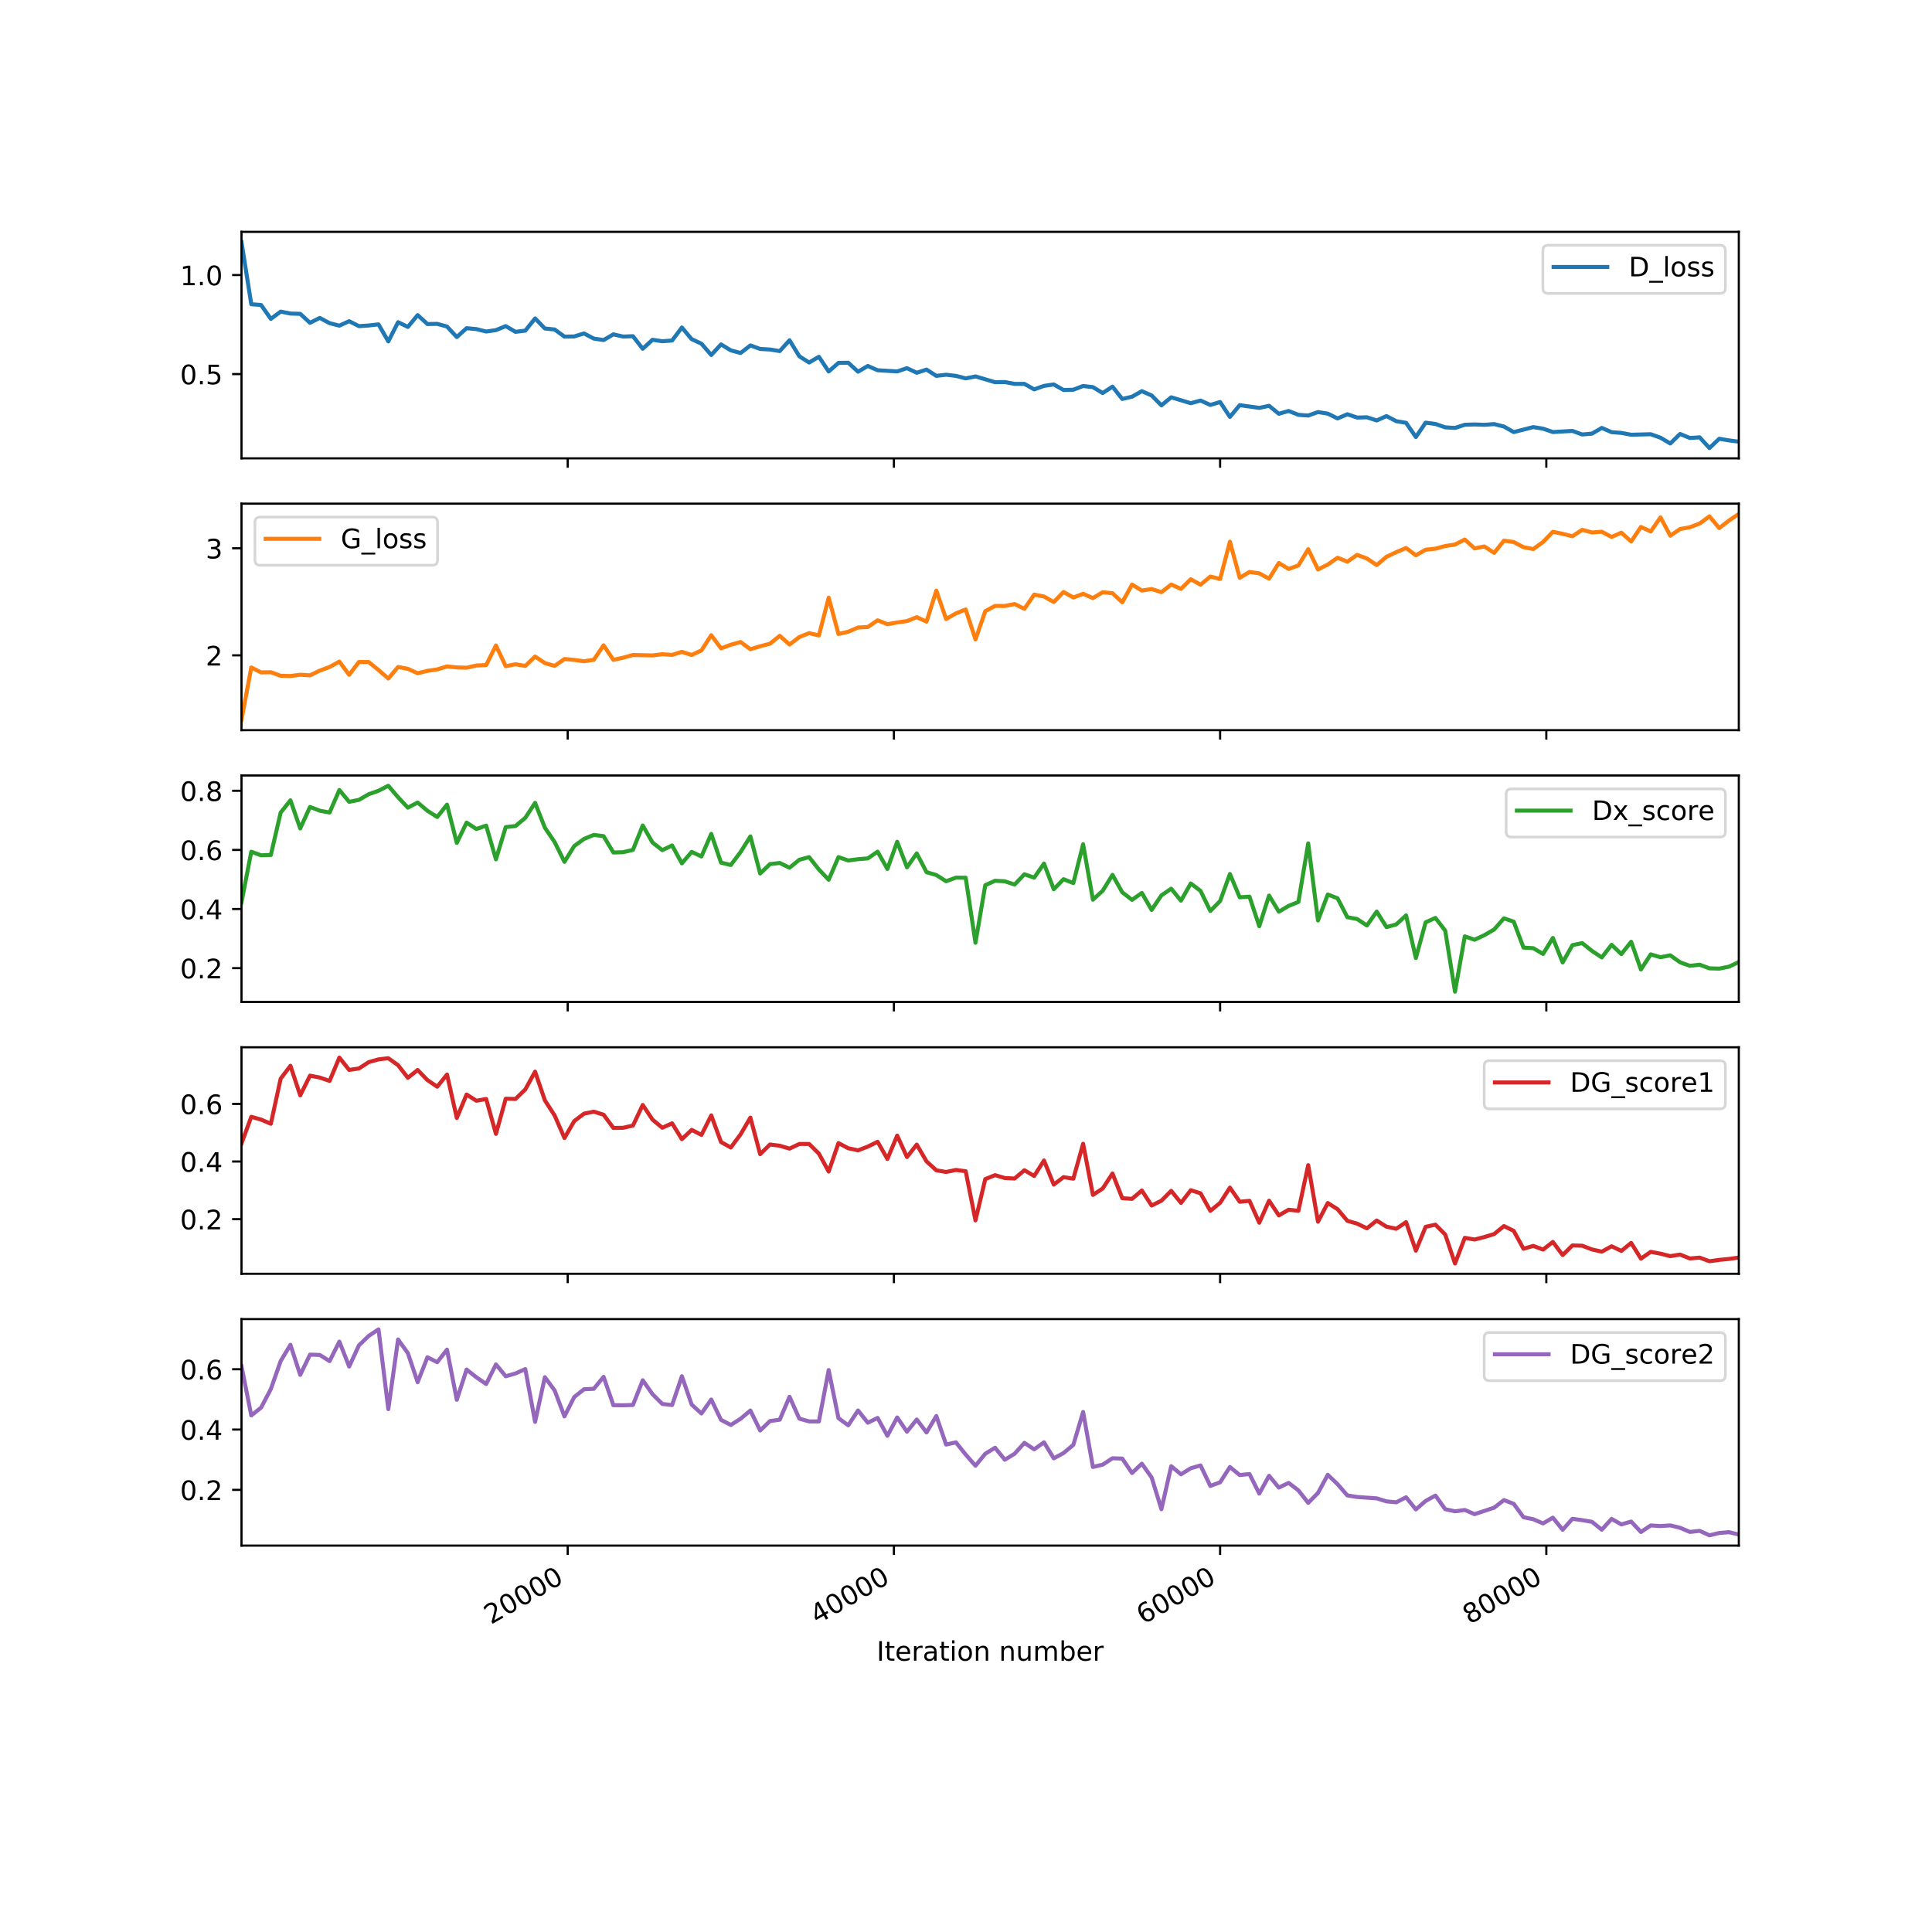 <?xml version="1.0" encoding="utf-8" standalone="no"?>
<!DOCTYPE svg PUBLIC "-//W3C//DTD SVG 1.1//EN"
  "http://www.w3.org/Graphics/SVG/1.1/DTD/svg11.dtd">
<!-- Created with matplotlib (https://matplotlib.org/) -->
<svg height="720pt" version="1.1" viewBox="0 0 720 720" width="720pt" xmlns="http://www.w3.org/2000/svg" xmlns:xlink="http://www.w3.org/1999/xlink">
 <defs>
  <style type="text/css">
*{stroke-linecap:butt;stroke-linejoin:round;white-space:pre;}
  </style>
 </defs>
 <g id="figure_1">
  <g id="patch_1">
   <path d="M 0 720 
L 720 720 
L 720 0 
L 0 0 
z
" style="fill:#ffffff;"/>
  </g>
  <g id="axes_1">
   <g id="patch_2">
    <path d="M 90 170.814 
L 648 170.814 
L 648 86.4 
L 90 86.4 
z
" style="fill:#ffffff;"/>
   </g>
   <g id="matplotlib.axis_1">
    <g id="xtick_1">
     <g id="line2d_1">
      <defs>
       <path d="M 0 0 
L 0 3.5 
" id="m78c961748d" style="stroke:#000000;stroke-width:0.8;"/>
      </defs>
      <g>
       <use style="stroke:#000000;stroke-width:0.8;" x="211.563" xlink:href="#m78c961748d" y="170.814"/>
      </g>
     </g>
    </g>
    <g id="xtick_2">
     <g id="line2d_2">
      <g>
       <use style="stroke:#000000;stroke-width:0.8;" x="333.131" xlink:href="#m78c961748d" y="170.814"/>
      </g>
     </g>
    </g>
    <g id="xtick_3">
     <g id="line2d_3">
      <g>
       <use style="stroke:#000000;stroke-width:0.8;" x="454.7" xlink:href="#m78c961748d" y="170.814"/>
      </g>
     </g>
    </g>
    <g id="xtick_4">
     <g id="line2d_4">
      <g>
       <use style="stroke:#000000;stroke-width:0.8;" x="576.268" xlink:href="#m78c961748d" y="170.814"/>
      </g>
     </g>
    </g>
   </g>
   <g id="matplotlib.axis_2">
    <g id="ytick_1">
     <g id="line2d_5">
      <defs>
       <path d="M 0 0 
L -3.5 0 
" id="m0b0f46d69e" style="stroke:#000000;stroke-width:0.8;"/>
      </defs>
      <g>
       <use style="stroke:#000000;stroke-width:0.8;" x="90" xlink:href="#m0b0f46d69e" y="139.407"/>
      </g>
     </g>
     <g id="text_1">
      <!-- 0.5 -->
      <defs>
       <path d="M 31.781 66.406 
Q 24.172 66.406 20.328 58.906 
Q 16.5 51.422 16.5 36.375 
Q 16.5 21.391 20.328 13.891 
Q 24.172 6.391 31.781 6.391 
Q 39.453 6.391 43.281 13.891 
Q 47.125 21.391 47.125 36.375 
Q 47.125 51.422 43.281 58.906 
Q 39.453 66.406 31.781 66.406 
z
M 31.781 74.219 
Q 44.047 74.219 50.516 64.516 
Q 56.984 54.828 56.984 36.375 
Q 56.984 17.969 50.516 8.266 
Q 44.047 -1.422 31.781 -1.422 
Q 19.531 -1.422 13.062 8.266 
Q 6.594 17.969 6.594 36.375 
Q 6.594 54.828 13.062 64.516 
Q 19.531 74.219 31.781 74.219 
z
" id="DejaVuSans-48"/>
       <path d="M 10.688 12.406 
L 21 12.406 
L 21 0 
L 10.688 0 
z
" id="DejaVuSans-46"/>
       <path d="M 10.797 72.906 
L 49.516 72.906 
L 49.516 64.594 
L 19.828 64.594 
L 19.828 46.734 
Q 21.969 47.469 24.109 47.828 
Q 26.266 48.188 28.422 48.188 
Q 40.625 48.188 47.75 41.5 
Q 54.891 34.812 54.891 23.391 
Q 54.891 11.625 47.562 5.094 
Q 40.234 -1.422 26.906 -1.422 
Q 22.312 -1.422 17.547 -0.641 
Q 12.797 0.141 7.719 1.703 
L 7.719 11.625 
Q 12.109 9.234 16.797 8.062 
Q 21.484 6.891 26.703 6.891 
Q 35.156 6.891 40.078 11.328 
Q 45.016 15.766 45.016 23.391 
Q 45.016 31 40.078 35.438 
Q 35.156 39.891 26.703 39.891 
Q 22.75 39.891 18.812 39.016 
Q 14.891 38.141 10.797 36.281 
z
" id="DejaVuSans-53"/>
      </defs>
      <g transform="translate(67.097 143.206)scale(0.1 -0.1)">
       <use xlink:href="#DejaVuSans-48"/>
       <use x="63.623" xlink:href="#DejaVuSans-46"/>
       <use x="95.41" xlink:href="#DejaVuSans-53"/>
      </g>
     </g>
    </g>
    <g id="ytick_2">
     <g id="line2d_6">
      <g>
       <use style="stroke:#000000;stroke-width:0.8;" x="90" xlink:href="#m0b0f46d69e" y="102.501"/>
      </g>
     </g>
     <g id="text_2">
      <!-- 1.0 -->
      <defs>
       <path d="M 12.406 8.297 
L 28.516 8.297 
L 28.516 63.922 
L 10.984 60.406 
L 10.984 69.391 
L 28.422 72.906 
L 38.281 72.906 
L 38.281 8.297 
L 54.391 8.297 
L 54.391 0 
L 12.406 0 
z
" id="DejaVuSans-49"/>
      </defs>
      <g transform="translate(67.097 106.3)scale(0.1 -0.1)">
       <use xlink:href="#DejaVuSans-49"/>
       <use x="63.623" xlink:href="#DejaVuSans-46"/>
       <use x="95.41" xlink:href="#DejaVuSans-48"/>
      </g>
     </g>
    </g>
   </g>
   <g id="line2d_7">
    <path clip-path="url(#p24e2dc9347)" d="M 90 90.237 
L 93.647 113.376 
L 97.294 113.658 
L 100.941 118.839 
L 104.588 116.127 
L 108.235 116.853 
L 111.882 116.955 
L 115.529 120.313 
L 119.176 118.478 
L 122.824 120.43 
L 126.471 121.367 
L 130.118 119.695 
L 133.765 121.548 
L 137.412 121.295 
L 141.059 120.88 
L 144.706 127.23 
L 148.353 120.065 
L 152 121.832 
L 155.647 117.432 
L 159.294 120.76 
L 162.941 120.691 
L 166.588 121.697 
L 170.235 125.609 
L 173.882 122.308 
L 177.529 122.645 
L 181.176 123.553 
L 184.824 123.023 
L 188.471 121.533 
L 192.118 123.672 
L 195.765 123.213 
L 199.412 118.665 
L 203.059 122.416 
L 206.706 122.79 
L 210.353 125.449 
L 214 125.384 
L 217.647 124.26 
L 221.294 126.187 
L 224.941 126.722 
L 228.588 124.602 
L 232.235 125.427 
L 235.882 125.291 
L 239.529 129.981 
L 243.176 126.622 
L 246.824 127.168 
L 250.471 126.906 
L 254.118 122.047 
L 257.765 126.399 
L 261.412 128.084 
L 265.059 132.291 
L 268.706 128.348 
L 272.353 130.567 
L 276 131.552 
L 279.647 128.724 
L 283.294 130.043 
L 286.941 130.255 
L 290.588 130.838 
L 294.235 126.802 
L 297.882 132.777 
L 301.529 135.095 
L 305.176 132.968 
L 308.824 138.435 
L 312.471 135.248 
L 316.118 135.176 
L 319.765 138.512 
L 323.412 136.389 
L 327.059 137.976 
L 334.353 138.418 
L 338 137.209 
L 341.647 138.91 
L 345.294 137.743 
L 348.941 140.071 
L 352.588 139.65 
L 356.235 140.079 
L 359.882 141.01 
L 363.529 140.277 
L 370.824 142.434 
L 374.471 142.377 
L 378.118 143.066 
L 381.765 143.054 
L 385.412 145.109 
L 389.059 143.815 
L 392.706 143.271 
L 396.353 145.341 
L 400 145.242 
L 403.647 143.845 
L 407.294 144.279 
L 410.941 146.471 
L 414.588 144.09 
L 418.235 148.681 
L 421.882 147.834 
L 425.529 145.772 
L 429.176 147.386 
L 432.824 151.057 
L 436.471 148.065 
L 443.765 150.27 
L 447.412 149.268 
L 451.059 150.916 
L 454.706 149.824 
L 458.353 155.369 
L 462 150.991 
L 469.294 152.011 
L 472.941 151.228 
L 476.588 154.201 
L 480.235 153.154 
L 483.882 154.597 
L 487.529 154.866 
L 491.176 153.565 
L 494.824 154.147 
L 498.471 155.946 
L 502.118 154.378 
L 505.765 155.617 
L 509.412 155.508 
L 513.059 156.696 
L 516.706 155.059 
L 520.353 156.966 
L 524 157.566 
L 527.647 162.865 
L 531.294 157.512 
L 534.941 157.998 
L 538.588 159.263 
L 542.235 159.482 
L 545.882 158.299 
L 549.529 158.181 
L 553.176 158.313 
L 556.824 158.051 
L 560.471 158.957 
L 564.118 161.023 
L 571.412 159.169 
L 575.059 159.756 
L 578.706 161.005 
L 586 160.591 
L 589.647 161.924 
L 593.294 161.598 
L 596.941 159.468 
L 600.588 161.053 
L 604.235 161.332 
L 607.882 162.015 
L 615.176 161.822 
L 618.824 163.122 
L 622.471 165.273 
L 626.118 161.727 
L 629.765 163.226 
L 633.412 162.981 
L 637.059 166.977 
L 640.706 163.511 
L 644.353 164.121 
L 648 164.602 
L 648 164.602 
" style="fill:none;stroke:#1f77b4;stroke-linecap:square;stroke-width:1.5;"/>
   </g>
   <g id="patch_3">
    <path d="M 90 170.814 
L 90 86.4 
" style="fill:none;stroke:#000000;stroke-linecap:square;stroke-linejoin:miter;stroke-width:0.8;"/>
   </g>
   <g id="patch_4">
    <path d="M 648 170.814 
L 648 86.4 
" style="fill:none;stroke:#000000;stroke-linecap:square;stroke-linejoin:miter;stroke-width:0.8;"/>
   </g>
   <g id="patch_5">
    <path d="M 90 170.814 
L 648 170.814 
" style="fill:none;stroke:#000000;stroke-linecap:square;stroke-linejoin:miter;stroke-width:0.8;"/>
   </g>
   <g id="patch_6">
    <path d="M 90 86.4 
L 648 86.4 
" style="fill:none;stroke:#000000;stroke-linecap:square;stroke-linejoin:miter;stroke-width:0.8;"/>
   </g>
   <g id="legend_1">
    <g id="patch_7">
     <path d="M 576.984 109.356 
L 641 109.356 
Q 643 109.356 643 107.356 
L 643 93.4 
Q 643 91.4 641 91.4 
L 576.984 91.4 
Q 574.984 91.4 574.984 93.4 
L 574.984 107.356 
Q 574.984 109.356 576.984 109.356 
z
" style="fill:#ffffff;opacity:0.8;stroke:#cccccc;stroke-linejoin:miter;"/>
    </g>
    <g id="line2d_8">
     <path d="M 578.984 99.498 
L 598.984 99.498 
" style="fill:none;stroke:#1f77b4;stroke-linecap:square;stroke-width:1.5;"/>
    </g>
    <g id="line2d_9"/>
    <g id="text_3">
     <!-- D_loss -->
     <defs>
      <path d="M 19.672 64.797 
L 19.672 8.109 
L 31.594 8.109 
Q 46.688 8.109 53.688 14.938 
Q 60.688 21.781 60.688 36.531 
Q 60.688 51.172 53.688 57.984 
Q 46.688 64.797 31.594 64.797 
z
M 9.812 72.906 
L 30.078 72.906 
Q 51.266 72.906 61.172 64.094 
Q 71.094 55.281 71.094 36.531 
Q 71.094 17.672 61.125 8.828 
Q 51.172 0 30.078 0 
L 9.812 0 
z
" id="DejaVuSans-68"/>
      <path d="M 50.984 -16.609 
L 50.984 -23.578 
L -0.984 -23.578 
L -0.984 -16.609 
z
" id="DejaVuSans-95"/>
      <path d="M 9.422 75.984 
L 18.406 75.984 
L 18.406 0 
L 9.422 0 
z
" id="DejaVuSans-108"/>
      <path d="M 30.609 48.391 
Q 23.391 48.391 19.188 42.75 
Q 14.984 37.109 14.984 27.297 
Q 14.984 17.484 19.156 11.844 
Q 23.344 6.203 30.609 6.203 
Q 37.797 6.203 41.984 11.859 
Q 46.188 17.531 46.188 27.297 
Q 46.188 37.016 41.984 42.703 
Q 37.797 48.391 30.609 48.391 
z
M 30.609 56 
Q 42.328 56 49.016 48.375 
Q 55.719 40.766 55.719 27.297 
Q 55.719 13.875 49.016 6.219 
Q 42.328 -1.422 30.609 -1.422 
Q 18.844 -1.422 12.172 6.219 
Q 5.516 13.875 5.516 27.297 
Q 5.516 40.766 12.172 48.375 
Q 18.844 56 30.609 56 
z
" id="DejaVuSans-111"/>
      <path d="M 44.281 53.078 
L 44.281 44.578 
Q 40.484 46.531 36.375 47.5 
Q 32.281 48.484 27.875 48.484 
Q 21.188 48.484 17.844 46.438 
Q 14.5 44.391 14.5 40.281 
Q 14.5 37.156 16.891 35.375 
Q 19.281 33.594 26.516 31.984 
L 29.594 31.297 
Q 39.156 29.25 43.188 25.516 
Q 47.219 21.781 47.219 15.094 
Q 47.219 7.469 41.188 3.016 
Q 35.156 -1.422 24.609 -1.422 
Q 20.219 -1.422 15.453 -0.562 
Q 10.688 0.297 5.422 2 
L 5.422 11.281 
Q 10.406 8.688 15.234 7.391 
Q 20.062 6.109 24.812 6.109 
Q 31.156 6.109 34.562 8.281 
Q 37.984 10.453 37.984 14.406 
Q 37.984 18.062 35.516 20.016 
Q 33.062 21.969 24.703 23.781 
L 21.578 24.516 
Q 13.234 26.266 9.516 29.906 
Q 5.812 33.547 5.812 39.891 
Q 5.812 47.609 11.281 51.797 
Q 16.75 56 26.812 56 
Q 31.781 56 36.172 55.266 
Q 40.578 54.547 44.281 53.078 
z
" id="DejaVuSans-115"/>
     </defs>
     <g transform="translate(606.984 102.998)scale(0.1 -0.1)">
      <use xlink:href="#DejaVuSans-68"/>
      <use x="77.002" xlink:href="#DejaVuSans-95"/>
      <use x="127.002" xlink:href="#DejaVuSans-108"/>
      <use x="154.785" xlink:href="#DejaVuSans-111"/>
      <use x="215.967" xlink:href="#DejaVuSans-115"/>
      <use x="268.066" xlink:href="#DejaVuSans-115"/>
     </g>
    </g>
   </g>
  </g>
  <g id="axes_2">
   <g id="patch_8">
    <path d="M 90 272.11 
L 648 272.11 
L 648 187.697 
L 90 187.697 
z
" style="fill:#ffffff;"/>
   </g>
   <g id="matplotlib.axis_3">
    <g id="xtick_5">
     <g id="line2d_10">
      <g>
       <use style="stroke:#000000;stroke-width:0.8;" x="211.563" xlink:href="#m78c961748d" y="272.11"/>
      </g>
     </g>
    </g>
    <g id="xtick_6">
     <g id="line2d_11">
      <g>
       <use style="stroke:#000000;stroke-width:0.8;" x="333.131" xlink:href="#m78c961748d" y="272.11"/>
      </g>
     </g>
    </g>
    <g id="xtick_7">
     <g id="line2d_12">
      <g>
       <use style="stroke:#000000;stroke-width:0.8;" x="454.7" xlink:href="#m78c961748d" y="272.11"/>
      </g>
     </g>
    </g>
    <g id="xtick_8">
     <g id="line2d_13">
      <g>
       <use style="stroke:#000000;stroke-width:0.8;" x="576.268" xlink:href="#m78c961748d" y="272.11"/>
      </g>
     </g>
    </g>
   </g>
   <g id="matplotlib.axis_4">
    <g id="ytick_3">
     <g id="line2d_14">
      <g>
       <use style="stroke:#000000;stroke-width:0.8;" x="90" xlink:href="#m0b0f46d69e" y="244.226"/>
      </g>
     </g>
     <g id="text_4">
      <!-- 2 -->
      <defs>
       <path d="M 19.188 8.297 
L 53.609 8.297 
L 53.609 0 
L 7.328 0 
L 7.328 8.297 
Q 12.938 14.109 22.625 23.891 
Q 32.328 33.688 34.812 36.531 
Q 39.547 41.844 41.422 45.531 
Q 43.312 49.219 43.312 52.781 
Q 43.312 58.594 39.234 62.25 
Q 35.156 65.922 28.609 65.922 
Q 23.969 65.922 18.812 64.312 
Q 13.672 62.703 7.812 59.422 
L 7.812 69.391 
Q 13.766 71.781 18.938 73 
Q 24.125 74.219 28.422 74.219 
Q 39.75 74.219 46.484 68.547 
Q 53.219 62.891 53.219 53.422 
Q 53.219 48.922 51.531 44.891 
Q 49.859 40.875 45.406 35.406 
Q 44.188 33.984 37.641 27.219 
Q 31.109 20.453 19.188 8.297 
z
" id="DejaVuSans-50"/>
      </defs>
      <g transform="translate(76.638 248.026)scale(0.1 -0.1)">
       <use xlink:href="#DejaVuSans-50"/>
      </g>
     </g>
    </g>
    <g id="ytick_4">
     <g id="line2d_15">
      <g>
       <use style="stroke:#000000;stroke-width:0.8;" x="90" xlink:href="#m0b0f46d69e" y="204.321"/>
      </g>
     </g>
     <g id="text_5">
      <!-- 3 -->
      <defs>
       <path d="M 40.578 39.312 
Q 47.656 37.797 51.625 33 
Q 55.609 28.219 55.609 21.188 
Q 55.609 10.406 48.188 4.484 
Q 40.766 -1.422 27.094 -1.422 
Q 22.516 -1.422 17.656 -0.516 
Q 12.797 0.391 7.625 2.203 
L 7.625 11.719 
Q 11.719 9.328 16.594 8.109 
Q 21.484 6.891 26.812 6.891 
Q 36.078 6.891 40.938 10.547 
Q 45.797 14.203 45.797 21.188 
Q 45.797 27.641 41.281 31.266 
Q 36.766 34.906 28.719 34.906 
L 20.219 34.906 
L 20.219 43.016 
L 29.109 43.016 
Q 36.375 43.016 40.234 45.922 
Q 44.094 48.828 44.094 54.297 
Q 44.094 59.906 40.109 62.906 
Q 36.141 65.922 28.719 65.922 
Q 24.656 65.922 20.016 65.031 
Q 15.375 64.156 9.812 62.312 
L 9.812 71.094 
Q 15.438 72.656 20.344 73.438 
Q 25.25 74.219 29.594 74.219 
Q 40.828 74.219 47.359 69.109 
Q 53.906 64.016 53.906 55.328 
Q 53.906 49.266 50.438 45.094 
Q 46.969 40.922 40.578 39.312 
z
" id="DejaVuSans-51"/>
      </defs>
      <g transform="translate(76.638 208.121)scale(0.1 -0.1)">
       <use xlink:href="#DejaVuSans-51"/>
      </g>
     </g>
    </g>
   </g>
   <g id="line2d_16">
    <path clip-path="url(#p423814fc72)" d="M 90 268.273 
L 93.647 248.749 
L 97.294 250.589 
L 100.941 250.52 
L 104.588 251.839 
L 108.235 251.935 
L 111.882 251.458 
L 115.529 251.678 
L 119.176 249.918 
L 122.824 248.564 
L 126.471 246.556 
L 130.118 251.47 
L 133.765 246.689 
L 137.412 246.728 
L 141.059 249.692 
L 144.706 252.864 
L 148.353 248.557 
L 152 249.257 
L 155.647 250.907 
L 159.294 249.995 
L 162.941 249.471 
L 166.588 248.354 
L 170.235 248.732 
L 173.882 248.838 
L 177.529 248.019 
L 181.176 247.854 
L 184.824 240.542 
L 188.471 248.284 
L 192.118 247.547 
L 195.765 248.179 
L 199.412 244.664 
L 203.059 247.113 
L 206.706 248.168 
L 210.353 245.591 
L 214 245.931 
L 217.647 246.433 
L 221.294 245.87 
L 224.941 240.484 
L 228.588 245.921 
L 232.235 245.088 
L 235.882 244.096 
L 243.176 244.265 
L 246.824 243.804 
L 250.471 244.069 
L 254.118 242.933 
L 257.765 244.097 
L 261.412 242.381 
L 265.059 236.721 
L 268.706 241.625 
L 272.353 240.276 
L 276 239.258 
L 279.647 241.954 
L 283.294 240.848 
L 286.941 239.894 
L 290.588 236.95 
L 294.235 240.208 
L 297.882 237.407 
L 301.529 235.942 
L 305.176 236.826 
L 308.824 222.734 
L 312.471 236.274 
L 316.118 235.433 
L 319.765 233.853 
L 323.412 233.664 
L 327.059 231.172 
L 330.706 232.624 
L 334.353 231.975 
L 338 231.456 
L 341.647 230.009 
L 345.294 231.676 
L 348.941 220.109 
L 352.588 230.691 
L 356.235 228.596 
L 359.882 227.138 
L 363.529 238.305 
L 367.176 227.762 
L 370.824 225.809 
L 374.471 225.825 
L 378.118 225.104 
L 381.765 226.902 
L 385.412 221.591 
L 389.059 222.297 
L 392.706 224.356 
L 396.353 220.619 
L 400 222.668 
L 403.647 221.294 
L 407.294 222.89 
L 410.941 220.708 
L 414.588 221.077 
L 418.235 224.458 
L 421.882 217.847 
L 425.529 220.082 
L 429.176 219.505 
L 432.824 220.69 
L 436.471 217.833 
L 440.118 219.458 
L 443.765 215.859 
L 447.412 217.899 
L 451.059 214.866 
L 454.706 215.771 
L 458.353 201.864 
L 462 215.333 
L 465.647 213.157 
L 469.294 213.674 
L 472.941 215.642 
L 476.588 209.806 
L 480.235 212.033 
L 483.882 210.723 
L 487.529 204.666 
L 491.176 212.221 
L 494.824 210.393 
L 498.471 207.848 
L 502.118 209.32 
L 505.765 206.782 
L 509.412 208.14 
L 513.059 210.584 
L 516.706 207.5 
L 520.353 205.773 
L 524 204.218 
L 527.647 206.94 
L 531.294 204.859 
L 534.941 204.475 
L 538.588 203.489 
L 542.235 202.935 
L 545.882 201.06 
L 549.529 204.372 
L 553.176 203.651 
L 556.824 206.035 
L 560.471 201.493 
L 564.118 201.993 
L 567.765 203.932 
L 571.412 204.613 
L 575.059 201.975 
L 578.706 198.182 
L 582.353 198.934 
L 586 199.842 
L 589.647 197.441 
L 593.294 198.437 
L 596.941 198.162 
L 600.588 200.1 
L 604.235 198.51 
L 607.882 201.803 
L 611.529 196.368 
L 615.176 198.068 
L 618.824 192.801 
L 622.471 199.631 
L 626.118 197.155 
L 629.765 196.488 
L 633.412 195.109 
L 637.059 192.429 
L 640.706 196.799 
L 644.353 193.985 
L 648 191.534 
L 648 191.534 
" style="fill:none;stroke:#ff7f0e;stroke-linecap:square;stroke-width:1.5;"/>
   </g>
   <g id="patch_9">
    <path d="M 90 272.11 
L 90 187.697 
" style="fill:none;stroke:#000000;stroke-linecap:square;stroke-linejoin:miter;stroke-width:0.8;"/>
   </g>
   <g id="patch_10">
    <path d="M 648 272.11 
L 648 187.697 
" style="fill:none;stroke:#000000;stroke-linecap:square;stroke-linejoin:miter;stroke-width:0.8;"/>
   </g>
   <g id="patch_11">
    <path d="M 90 272.11 
L 648 272.11 
" style="fill:none;stroke:#000000;stroke-linecap:square;stroke-linejoin:miter;stroke-width:0.8;"/>
   </g>
   <g id="patch_12">
    <path d="M 90 187.697 
L 648 187.697 
" style="fill:none;stroke:#000000;stroke-linecap:square;stroke-linejoin:miter;stroke-width:0.8;"/>
   </g>
   <g id="legend_2">
    <g id="patch_13">
     <path d="M 97 210.653 
L 161.064 210.653 
Q 163.064 210.653 163.064 208.653 
L 163.064 194.697 
Q 163.064 192.697 161.064 192.697 
L 97 192.697 
Q 95 192.697 95 194.697 
L 95 208.653 
Q 95 210.653 97 210.653 
z
" style="fill:#ffffff;opacity:0.8;stroke:#cccccc;stroke-linejoin:miter;"/>
    </g>
    <g id="line2d_17">
     <path d="M 99 200.795 
L 119 200.795 
" style="fill:none;stroke:#ff7f0e;stroke-linecap:square;stroke-width:1.5;"/>
    </g>
    <g id="line2d_18"/>
    <g id="text_6">
     <!-- G_loss -->
     <defs>
      <path d="M 59.516 10.406 
L 59.516 29.984 
L 43.406 29.984 
L 43.406 38.094 
L 69.281 38.094 
L 69.281 6.781 
Q 63.578 2.734 56.688 0.656 
Q 49.812 -1.422 42 -1.422 
Q 24.906 -1.422 15.25 8.562 
Q 5.609 18.562 5.609 36.375 
Q 5.609 54.25 15.25 64.234 
Q 24.906 74.219 42 74.219 
Q 49.125 74.219 55.547 72.453 
Q 61.969 70.703 67.391 67.281 
L 67.391 56.781 
Q 61.922 61.422 55.766 63.766 
Q 49.609 66.109 42.828 66.109 
Q 29.438 66.109 22.719 58.641 
Q 16.016 51.172 16.016 36.375 
Q 16.016 21.625 22.719 14.156 
Q 29.438 6.688 42.828 6.688 
Q 48.047 6.688 52.141 7.594 
Q 56.25 8.5 59.516 10.406 
z
" id="DejaVuSans-71"/>
     </defs>
     <g transform="translate(127 204.295)scale(0.1 -0.1)">
      <use xlink:href="#DejaVuSans-71"/>
      <use x="77.49" xlink:href="#DejaVuSans-95"/>
      <use x="127.49" xlink:href="#DejaVuSans-108"/>
      <use x="155.273" xlink:href="#DejaVuSans-111"/>
      <use x="216.455" xlink:href="#DejaVuSans-115"/>
      <use x="268.555" xlink:href="#DejaVuSans-115"/>
     </g>
    </g>
   </g>
  </g>
  <g id="axes_3">
   <g id="patch_14">
    <path d="M 90 373.407 
L 648 373.407 
L 648 288.993 
L 90 288.993 
z
" style="fill:#ffffff;"/>
   </g>
   <g id="matplotlib.axis_5">
    <g id="xtick_9">
     <g id="line2d_19">
      <g>
       <use style="stroke:#000000;stroke-width:0.8;" x="211.563" xlink:href="#m78c961748d" y="373.407"/>
      </g>
     </g>
    </g>
    <g id="xtick_10">
     <g id="line2d_20">
      <g>
       <use style="stroke:#000000;stroke-width:0.8;" x="333.131" xlink:href="#m78c961748d" y="373.407"/>
      </g>
     </g>
    </g>
    <g id="xtick_11">
     <g id="line2d_21">
      <g>
       <use style="stroke:#000000;stroke-width:0.8;" x="454.7" xlink:href="#m78c961748d" y="373.407"/>
      </g>
     </g>
    </g>
    <g id="xtick_12">
     <g id="line2d_22">
      <g>
       <use style="stroke:#000000;stroke-width:0.8;" x="576.268" xlink:href="#m78c961748d" y="373.407"/>
      </g>
     </g>
    </g>
   </g>
   <g id="matplotlib.axis_6">
    <g id="ytick_5">
     <g id="line2d_23">
      <g>
       <use style="stroke:#000000;stroke-width:0.8;" x="90" xlink:href="#m0b0f46d69e" y="360.794"/>
      </g>
     </g>
     <g id="text_7">
      <!-- 0.2 -->
      <g transform="translate(67.097 364.593)scale(0.1 -0.1)">
       <use xlink:href="#DejaVuSans-48"/>
       <use x="63.623" xlink:href="#DejaVuSans-46"/>
       <use x="95.41" xlink:href="#DejaVuSans-50"/>
      </g>
     </g>
    </g>
    <g id="ytick_6">
     <g id="line2d_24">
      <g>
       <use style="stroke:#000000;stroke-width:0.8;" x="90" xlink:href="#m0b0f46d69e" y="338.765"/>
      </g>
     </g>
     <g id="text_8">
      <!-- 0.4 -->
      <defs>
       <path d="M 37.797 64.312 
L 12.891 25.391 
L 37.797 25.391 
z
M 35.203 72.906 
L 47.609 72.906 
L 47.609 25.391 
L 58.016 25.391 
L 58.016 17.188 
L 47.609 17.188 
L 47.609 0 
L 37.797 0 
L 37.797 17.188 
L 4.891 17.188 
L 4.891 26.703 
z
" id="DejaVuSans-52"/>
      </defs>
      <g transform="translate(67.097 342.564)scale(0.1 -0.1)">
       <use xlink:href="#DejaVuSans-48"/>
       <use x="63.623" xlink:href="#DejaVuSans-46"/>
       <use x="95.41" xlink:href="#DejaVuSans-52"/>
      </g>
     </g>
    </g>
    <g id="ytick_7">
     <g id="line2d_25">
      <g>
       <use style="stroke:#000000;stroke-width:0.8;" x="90" xlink:href="#m0b0f46d69e" y="316.736"/>
      </g>
     </g>
     <g id="text_9">
      <!-- 0.6 -->
      <defs>
       <path d="M 33.016 40.375 
Q 26.375 40.375 22.484 35.828 
Q 18.609 31.297 18.609 23.391 
Q 18.609 15.531 22.484 10.953 
Q 26.375 6.391 33.016 6.391 
Q 39.656 6.391 43.531 10.953 
Q 47.406 15.531 47.406 23.391 
Q 47.406 31.297 43.531 35.828 
Q 39.656 40.375 33.016 40.375 
z
M 52.594 71.297 
L 52.594 62.312 
Q 48.875 64.062 45.094 64.984 
Q 41.312 65.922 37.594 65.922 
Q 27.828 65.922 22.672 59.328 
Q 17.531 52.734 16.797 39.406 
Q 19.672 43.656 24.016 45.922 
Q 28.375 48.188 33.594 48.188 
Q 44.578 48.188 50.953 41.516 
Q 57.328 34.859 57.328 23.391 
Q 57.328 12.156 50.688 5.359 
Q 44.047 -1.422 33.016 -1.422 
Q 20.359 -1.422 13.672 8.266 
Q 6.984 17.969 6.984 36.375 
Q 6.984 53.656 15.188 63.938 
Q 23.391 74.219 37.203 74.219 
Q 40.922 74.219 44.703 73.484 
Q 48.484 72.75 52.594 71.297 
z
" id="DejaVuSans-54"/>
      </defs>
      <g transform="translate(67.097 320.535)scale(0.1 -0.1)">
       <use xlink:href="#DejaVuSans-48"/>
       <use x="63.623" xlink:href="#DejaVuSans-46"/>
       <use x="95.41" xlink:href="#DejaVuSans-54"/>
      </g>
     </g>
    </g>
    <g id="ytick_8">
     <g id="line2d_26">
      <g>
       <use style="stroke:#000000;stroke-width:0.8;" x="90" xlink:href="#m0b0f46d69e" y="294.707"/>
      </g>
     </g>
     <g id="text_10">
      <!-- 0.8 -->
      <defs>
       <path d="M 31.781 34.625 
Q 24.75 34.625 20.719 30.859 
Q 16.703 27.094 16.703 20.516 
Q 16.703 13.922 20.719 10.156 
Q 24.75 6.391 31.781 6.391 
Q 38.812 6.391 42.859 10.172 
Q 46.922 13.969 46.922 20.516 
Q 46.922 27.094 42.891 30.859 
Q 38.875 34.625 31.781 34.625 
z
M 21.922 38.812 
Q 15.578 40.375 12.031 44.719 
Q 8.5 49.078 8.5 55.328 
Q 8.5 64.062 14.719 69.141 
Q 20.953 74.219 31.781 74.219 
Q 42.672 74.219 48.875 69.141 
Q 55.078 64.062 55.078 55.328 
Q 55.078 49.078 51.531 44.719 
Q 48 40.375 41.703 38.812 
Q 48.828 37.156 52.797 32.312 
Q 56.781 27.484 56.781 20.516 
Q 56.781 9.906 50.312 4.234 
Q 43.844 -1.422 31.781 -1.422 
Q 19.734 -1.422 13.25 4.234 
Q 6.781 9.906 6.781 20.516 
Q 6.781 27.484 10.781 32.312 
Q 14.797 37.156 21.922 38.812 
z
M 18.312 54.391 
Q 18.312 48.734 21.844 45.562 
Q 25.391 42.391 31.781 42.391 
Q 38.141 42.391 41.719 45.562 
Q 45.312 48.734 45.312 54.391 
Q 45.312 60.062 41.719 63.234 
Q 38.141 66.406 31.781 66.406 
Q 25.391 66.406 21.844 63.234 
Q 18.312 60.062 18.312 54.391 
z
" id="DejaVuSans-56"/>
      </defs>
      <g transform="translate(67.097 298.506)scale(0.1 -0.1)">
       <use xlink:href="#DejaVuSans-48"/>
       <use x="63.623" xlink:href="#DejaVuSans-46"/>
       <use x="95.41" xlink:href="#DejaVuSans-56"/>
      </g>
     </g>
    </g>
   </g>
   <g id="line2d_27">
    <path clip-path="url(#peec9c7248e)" d="M 90 336.247 
L 93.647 317.409 
L 97.294 318.749 
L 100.941 318.598 
L 104.588 302.838 
L 108.235 298.256 
L 111.882 308.733 
L 115.529 300.719 
L 119.176 302.119 
L 122.824 302.81 
L 126.471 294.411 
L 130.118 298.819 
L 133.765 298.08 
L 137.412 295.976 
L 141.059 294.696 
L 144.706 292.83 
L 148.353 297.111 
L 152 300.992 
L 155.647 299.076 
L 159.294 302.157 
L 162.941 304.471 
L 166.588 299.862 
L 170.235 314.132 
L 173.882 306.553 
L 177.529 308.95 
L 181.176 307.68 
L 184.824 320.249 
L 188.471 308.23 
L 192.118 307.837 
L 195.765 304.787 
L 199.412 299.201 
L 203.059 308.462 
L 206.706 313.82 
L 210.353 321.183 
L 214 315.29 
L 217.647 312.644 
L 221.294 311.139 
L 224.941 311.61 
L 228.588 317.708 
L 232.235 317.584 
L 235.882 316.727 
L 239.529 307.632 
L 243.176 313.983 
L 246.824 316.827 
L 250.471 315.075 
L 254.118 321.744 
L 257.765 317.478 
L 261.412 319.168 
L 265.059 310.766 
L 268.706 321.484 
L 272.353 322.359 
L 276 317.519 
L 279.647 311.706 
L 283.294 325.531 
L 286.941 322.03 
L 290.588 321.602 
L 294.235 323.382 
L 297.882 320.415 
L 301.529 319.423 
L 305.176 324.022 
L 308.824 327.86 
L 312.471 319.422 
L 316.118 320.673 
L 319.765 320.192 
L 323.412 319.901 
L 327.059 317.388 
L 330.706 323.829 
L 334.353 313.702 
L 338 323.224 
L 341.647 318.036 
L 345.294 325.035 
L 348.941 326.093 
L 352.588 328.417 
L 356.235 327.071 
L 359.882 327.1 
L 363.529 351.348 
L 367.176 329.891 
L 370.824 328.238 
L 374.471 328.436 
L 378.118 329.656 
L 381.765 325.814 
L 385.412 327.081 
L 389.059 321.817 
L 392.706 331.405 
L 396.353 327.656 
L 400 329.094 
L 403.647 314.639 
L 407.294 335.285 
L 410.941 331.963 
L 414.588 326.039 
L 418.235 332.539 
L 421.882 335.341 
L 425.529 332.767 
L 429.176 339.097 
L 432.824 333.672 
L 436.471 331.194 
L 440.118 335.658 
L 443.765 329.232 
L 447.412 332.017 
L 451.059 339.505 
L 454.706 335.78 
L 458.353 325.703 
L 462 334.394 
L 465.647 334.16 
L 469.294 345.169 
L 472.941 333.747 
L 476.588 339.762 
L 480.235 337.596 
L 483.882 336.137 
L 487.529 314.306 
L 491.176 343.032 
L 494.824 333.347 
L 498.471 334.769 
L 502.118 341.812 
L 505.765 342.498 
L 509.412 344.905 
L 513.059 339.717 
L 516.706 345.509 
L 520.353 344.498 
L 524 341.133 
L 527.647 357.027 
L 531.294 343.716 
L 534.941 342.079 
L 538.588 346.82 
L 542.235 369.57 
L 545.882 348.956 
L 549.529 350.219 
L 553.176 348.512 
L 556.824 346.393 
L 560.471 342.233 
L 564.118 343.47 
L 567.765 353.141 
L 571.412 353.363 
L 575.059 355.508 
L 578.706 349.547 
L 582.353 358.674 
L 586 352.227 
L 589.647 351.47 
L 593.294 354.381 
L 596.941 356.814 
L 600.588 352.099 
L 604.235 355.561 
L 607.882 350.967 
L 611.529 361.308 
L 615.176 355.67 
L 618.824 356.733 
L 622.471 356.017 
L 626.118 358.625 
L 629.765 359.941 
L 633.412 359.518 
L 637.059 360.878 
L 640.706 360.974 
L 644.353 360.243 
L 648 358.539 
L 648 358.539 
" style="fill:none;stroke:#2ca02c;stroke-linecap:square;stroke-width:1.5;"/>
   </g>
   <g id="patch_15">
    <path d="M 90 373.407 
L 90 288.993 
" style="fill:none;stroke:#000000;stroke-linecap:square;stroke-linejoin:miter;stroke-width:0.8;"/>
   </g>
   <g id="patch_16">
    <path d="M 648 373.407 
L 648 288.993 
" style="fill:none;stroke:#000000;stroke-linecap:square;stroke-linejoin:miter;stroke-width:0.8;"/>
   </g>
   <g id="patch_17">
    <path d="M 90 373.407 
L 648 373.407 
" style="fill:none;stroke:#000000;stroke-linecap:square;stroke-linejoin:miter;stroke-width:0.8;"/>
   </g>
   <g id="patch_18">
    <path d="M 90 288.993 
L 648 288.993 
" style="fill:none;stroke:#000000;stroke-linecap:square;stroke-linejoin:miter;stroke-width:0.8;"/>
   </g>
   <g id="legend_3">
    <g id="patch_19">
     <path d="M 563.294 311.949 
L 641 311.949 
Q 643 311.949 643 309.949 
L 643 295.993 
Q 643 293.993 641 293.993 
L 563.294 293.993 
Q 561.294 293.993 561.294 295.993 
L 561.294 309.949 
Q 561.294 311.949 563.294 311.949 
z
" style="fill:#ffffff;opacity:0.8;stroke:#cccccc;stroke-linejoin:miter;"/>
    </g>
    <g id="line2d_28">
     <path d="M 565.294 302.092 
L 585.294 302.092 
" style="fill:none;stroke:#2ca02c;stroke-linecap:square;stroke-width:1.5;"/>
    </g>
    <g id="line2d_29"/>
    <g id="text_11">
     <!-- Dx_score -->
     <defs>
      <path d="M 54.891 54.688 
L 35.109 28.078 
L 55.906 0 
L 45.312 0 
L 29.391 21.484 
L 13.484 0 
L 2.875 0 
L 24.125 28.609 
L 4.688 54.688 
L 15.281 54.688 
L 29.781 35.203 
L 44.281 54.688 
z
" id="DejaVuSans-120"/>
      <path d="M 48.781 52.594 
L 48.781 44.188 
Q 44.969 46.297 41.141 47.344 
Q 37.312 48.391 33.406 48.391 
Q 24.656 48.391 19.812 42.844 
Q 14.984 37.312 14.984 27.297 
Q 14.984 17.281 19.812 11.734 
Q 24.656 6.203 33.406 6.203 
Q 37.312 6.203 41.141 7.25 
Q 44.969 8.297 48.781 10.406 
L 48.781 2.094 
Q 45.016 0.344 40.984 -0.531 
Q 36.969 -1.422 32.422 -1.422 
Q 20.062 -1.422 12.781 6.344 
Q 5.516 14.109 5.516 27.297 
Q 5.516 40.672 12.859 48.328 
Q 20.219 56 33.016 56 
Q 37.156 56 41.109 55.141 
Q 45.062 54.297 48.781 52.594 
z
" id="DejaVuSans-99"/>
      <path d="M 41.109 46.297 
Q 39.594 47.172 37.812 47.578 
Q 36.031 48 33.891 48 
Q 26.266 48 22.188 43.047 
Q 18.109 38.094 18.109 28.812 
L 18.109 0 
L 9.078 0 
L 9.078 54.688 
L 18.109 54.688 
L 18.109 46.188 
Q 20.953 51.172 25.484 53.578 
Q 30.031 56 36.531 56 
Q 37.453 56 38.578 55.875 
Q 39.703 55.766 41.062 55.516 
z
" id="DejaVuSans-114"/>
      <path d="M 56.203 29.594 
L 56.203 25.203 
L 14.891 25.203 
Q 15.484 15.922 20.484 11.062 
Q 25.484 6.203 34.422 6.203 
Q 39.594 6.203 44.453 7.469 
Q 49.312 8.734 54.109 11.281 
L 54.109 2.781 
Q 49.266 0.734 44.188 -0.344 
Q 39.109 -1.422 33.891 -1.422 
Q 20.797 -1.422 13.156 6.188 
Q 5.516 13.812 5.516 26.812 
Q 5.516 40.234 12.766 48.109 
Q 20.016 56 32.328 56 
Q 43.359 56 49.781 48.891 
Q 56.203 41.797 56.203 29.594 
z
M 47.219 32.234 
Q 47.125 39.594 43.094 43.984 
Q 39.062 48.391 32.422 48.391 
Q 24.906 48.391 20.391 44.141 
Q 15.875 39.891 15.188 32.172 
z
" id="DejaVuSans-101"/>
     </defs>
     <g transform="translate(593.294 305.592)scale(0.1 -0.1)">
      <use xlink:href="#DejaVuSans-68"/>
      <use x="77.002" xlink:href="#DejaVuSans-120"/>
      <use x="136.182" xlink:href="#DejaVuSans-95"/>
      <use x="186.182" xlink:href="#DejaVuSans-115"/>
      <use x="238.281" xlink:href="#DejaVuSans-99"/>
      <use x="293.262" xlink:href="#DejaVuSans-111"/>
      <use x="354.443" xlink:href="#DejaVuSans-114"/>
      <use x="395.525" xlink:href="#DejaVuSans-101"/>
     </g>
    </g>
   </g>
  </g>
  <g id="axes_4">
   <g id="patch_20">
    <path d="M 90 474.703 
L 648 474.703 
L 648 390.29 
L 90 390.29 
z
" style="fill:#ffffff;"/>
   </g>
   <g id="matplotlib.axis_7">
    <g id="xtick_13">
     <g id="line2d_30">
      <g>
       <use style="stroke:#000000;stroke-width:0.8;" x="211.563" xlink:href="#m78c961748d" y="474.703"/>
      </g>
     </g>
    </g>
    <g id="xtick_14">
     <g id="line2d_31">
      <g>
       <use style="stroke:#000000;stroke-width:0.8;" x="333.131" xlink:href="#m78c961748d" y="474.703"/>
      </g>
     </g>
    </g>
    <g id="xtick_15">
     <g id="line2d_32">
      <g>
       <use style="stroke:#000000;stroke-width:0.8;" x="454.7" xlink:href="#m78c961748d" y="474.703"/>
      </g>
     </g>
    </g>
    <g id="xtick_16">
     <g id="line2d_33">
      <g>
       <use style="stroke:#000000;stroke-width:0.8;" x="576.268" xlink:href="#m78c961748d" y="474.703"/>
      </g>
     </g>
    </g>
   </g>
   <g id="matplotlib.axis_8">
    <g id="ytick_9">
     <g id="line2d_34">
      <g>
       <use style="stroke:#000000;stroke-width:0.8;" x="90" xlink:href="#m0b0f46d69e" y="454.342"/>
      </g>
     </g>
     <g id="text_12">
      <!-- 0.2 -->
      <g transform="translate(67.097 458.141)scale(0.1 -0.1)">
       <use xlink:href="#DejaVuSans-48"/>
       <use x="63.623" xlink:href="#DejaVuSans-46"/>
       <use x="95.41" xlink:href="#DejaVuSans-50"/>
      </g>
     </g>
    </g>
    <g id="ytick_10">
     <g id="line2d_35">
      <g>
       <use style="stroke:#000000;stroke-width:0.8;" x="90" xlink:href="#m0b0f46d69e" y="432.871"/>
      </g>
     </g>
     <g id="text_13">
      <!-- 0.4 -->
      <g transform="translate(67.097 436.67)scale(0.1 -0.1)">
       <use xlink:href="#DejaVuSans-48"/>
       <use x="63.623" xlink:href="#DejaVuSans-46"/>
       <use x="95.41" xlink:href="#DejaVuSans-52"/>
      </g>
     </g>
    </g>
    <g id="ytick_11">
     <g id="line2d_36">
      <g>
       <use style="stroke:#000000;stroke-width:0.8;" x="90" xlink:href="#m0b0f46d69e" y="411.399"/>
      </g>
     </g>
     <g id="text_14">
      <!-- 0.6 -->
      <g transform="translate(67.097 415.199)scale(0.1 -0.1)">
       <use xlink:href="#DejaVuSans-48"/>
       <use x="63.623" xlink:href="#DejaVuSans-46"/>
       <use x="95.41" xlink:href="#DejaVuSans-54"/>
      </g>
     </g>
    </g>
   </g>
   <g id="line2d_37">
    <path clip-path="url(#pc3361f494f)" d="M 90 426.12 
L 93.647 416.196 
L 97.294 417.241 
L 100.941 418.798 
L 104.588 401.994 
L 108.235 397.186 
L 111.882 408.216 
L 115.529 400.862 
L 119.176 401.573 
L 122.824 402.833 
L 126.471 394.127 
L 130.118 398.728 
L 133.765 398.189 
L 137.412 395.824 
L 141.059 394.798 
L 144.706 394.365 
L 148.353 396.965 
L 152 401.657 
L 155.647 398.758 
L 159.294 402.524 
L 162.941 404.987 
L 166.588 400.446 
L 170.235 416.632 
L 173.882 407.878 
L 177.529 410.218 
L 181.176 409.556 
L 184.824 422.567 
L 188.471 409.453 
L 192.118 409.547 
L 195.765 405.995 
L 199.412 399.365 
L 203.059 410.072 
L 206.706 415.721 
L 210.353 424.096 
L 214 417.799 
L 217.647 415.022 
L 221.294 414.287 
L 224.941 415.418 
L 228.588 420.357 
L 232.235 420.291 
L 235.882 419.46 
L 239.529 411.774 
L 243.176 417.256 
L 246.824 420.279 
L 250.471 418.619 
L 254.118 424.548 
L 257.765 421.065 
L 261.412 422.939 
L 265.059 415.666 
L 268.706 425.608 
L 272.353 427.641 
L 276 422.723 
L 279.647 416.504 
L 283.294 430.141 
L 286.941 426.517 
L 290.588 426.986 
L 294.235 428.057 
L 297.882 426.326 
L 301.529 426.319 
L 305.176 429.925 
L 308.824 436.601 
L 312.471 425.992 
L 316.118 427.92 
L 319.765 428.693 
L 323.412 427.302 
L 327.059 425.51 
L 330.706 431.908 
L 334.353 423.201 
L 338 431.191 
L 341.647 426.553 
L 345.294 432.823 
L 348.941 436.145 
L 352.588 436.763 
L 356.235 435.998 
L 359.882 436.482 
L 363.529 454.8 
L 367.176 439.417 
L 370.824 437.94 
L 374.471 439.014 
L 378.118 439.199 
L 381.765 436.105 
L 385.412 438.254 
L 389.059 432.476 
L 392.706 441.451 
L 396.353 438.682 
L 400 439.265 
L 403.647 426.249 
L 407.294 445.309 
L 410.941 442.918 
L 414.588 437.334 
L 418.235 446.539 
L 421.882 446.776 
L 425.529 443.655 
L 429.176 449.259 
L 432.824 447.472 
L 436.471 443.795 
L 440.118 448.281 
L 443.765 443.552 
L 447.412 444.71 
L 451.059 451.242 
L 454.706 448.26 
L 458.353 442.584 
L 462 447.86 
L 465.647 447.511 
L 469.294 455.672 
L 472.941 447.459 
L 476.588 452.944 
L 480.235 450.833 
L 483.882 451.23 
L 487.529 434.218 
L 491.176 455.288 
L 494.824 448.319 
L 498.471 450.634 
L 502.118 454.962 
L 505.765 456.015 
L 509.412 457.773 
L 513.059 454.852 
L 516.706 457.144 
L 520.353 457.925 
L 524 455.448 
L 527.647 466.091 
L 531.294 457.199 
L 534.941 456.402 
L 538.588 460.074 
L 542.235 470.866 
L 545.882 461.31 
L 549.529 461.932 
L 553.176 461.014 
L 556.824 459.892 
L 560.471 456.92 
L 564.118 458.717 
L 567.765 465.386 
L 571.412 464.304 
L 575.059 465.686 
L 578.706 462.823 
L 582.353 467.72 
L 586 464.139 
L 589.647 464.241 
L 593.294 465.641 
L 596.941 466.458 
L 600.588 464.456 
L 604.235 466.174 
L 607.882 463.201 
L 611.529 469.06 
L 615.176 466.523 
L 618.824 467.211 
L 622.471 468.13 
L 626.118 467.535 
L 629.765 469 
L 633.412 468.675 
L 637.059 470.031 
L 640.706 469.521 
L 644.353 469.163 
L 648 468.662 
L 648 468.662 
" style="fill:none;stroke:#d62728;stroke-linecap:square;stroke-width:1.5;"/>
   </g>
   <g id="patch_21">
    <path d="M 90 474.703 
L 90 390.29 
" style="fill:none;stroke:#000000;stroke-linecap:square;stroke-linejoin:miter;stroke-width:0.8;"/>
   </g>
   <g id="patch_22">
    <path d="M 648 474.703 
L 648 390.29 
" style="fill:none;stroke:#000000;stroke-linecap:square;stroke-linejoin:miter;stroke-width:0.8;"/>
   </g>
   <g id="patch_23">
    <path d="M 90 474.703 
L 648 474.703 
" style="fill:none;stroke:#000000;stroke-linecap:square;stroke-linejoin:miter;stroke-width:0.8;"/>
   </g>
   <g id="patch_24">
    <path d="M 90 390.29 
L 648 390.29 
" style="fill:none;stroke:#000000;stroke-linecap:square;stroke-linejoin:miter;stroke-width:0.8;"/>
   </g>
   <g id="legend_4">
    <g id="patch_25">
     <path d="M 555.102 413.246 
L 641 413.246 
Q 643 413.246 643 411.246 
L 643 397.29 
Q 643 395.29 641 395.29 
L 555.102 395.29 
Q 553.102 395.29 553.102 397.29 
L 553.102 411.246 
Q 553.102 413.246 555.102 413.246 
z
" style="fill:#ffffff;opacity:0.8;stroke:#cccccc;stroke-linejoin:miter;"/>
    </g>
    <g id="line2d_38">
     <path d="M 557.102 403.388 
L 577.102 403.388 
" style="fill:none;stroke:#d62728;stroke-linecap:square;stroke-width:1.5;"/>
    </g>
    <g id="line2d_39"/>
    <g id="text_15">
     <!-- DG_score1 -->
     <g transform="translate(585.102 406.888)scale(0.1 -0.1)">
      <use xlink:href="#DejaVuSans-68"/>
      <use x="77.002" xlink:href="#DejaVuSans-71"/>
      <use x="154.492" xlink:href="#DejaVuSans-95"/>
      <use x="204.492" xlink:href="#DejaVuSans-115"/>
      <use x="256.592" xlink:href="#DejaVuSans-99"/>
      <use x="311.572" xlink:href="#DejaVuSans-111"/>
      <use x="372.754" xlink:href="#DejaVuSans-114"/>
      <use x="413.836" xlink:href="#DejaVuSans-101"/>
      <use x="475.359" xlink:href="#DejaVuSans-49"/>
     </g>
    </g>
   </g>
  </g>
  <g id="axes_5">
   <g id="patch_26">
    <path d="M 90 576 
L 648 576 
L 648 491.586 
L 90 491.586 
z
" style="fill:#ffffff;"/>
   </g>
   <g id="matplotlib.axis_9">
    <g id="xtick_17">
     <g id="line2d_40">
      <g>
       <use style="stroke:#000000;stroke-width:0.8;" x="211.563" xlink:href="#m78c961748d" y="576"/>
      </g>
     </g>
     <g id="text_16">
      <!-- 20000 -->
      <g transform="translate(182.972 605.487)rotate(-30)scale(0.1 -0.1)">
       <use xlink:href="#DejaVuSans-50"/>
       <use x="63.623" xlink:href="#DejaVuSans-48"/>
       <use x="127.246" xlink:href="#DejaVuSans-48"/>
       <use x="190.869" xlink:href="#DejaVuSans-48"/>
       <use x="254.492" xlink:href="#DejaVuSans-48"/>
      </g>
     </g>
    </g>
    <g id="xtick_18">
     <g id="line2d_41">
      <g>
       <use style="stroke:#000000;stroke-width:0.8;" x="333.131" xlink:href="#m78c961748d" y="576"/>
      </g>
     </g>
     <g id="text_17">
      <!-- 40000 -->
      <g transform="translate(304.541 605.487)rotate(-30)scale(0.1 -0.1)">
       <use xlink:href="#DejaVuSans-52"/>
       <use x="63.623" xlink:href="#DejaVuSans-48"/>
       <use x="127.246" xlink:href="#DejaVuSans-48"/>
       <use x="190.869" xlink:href="#DejaVuSans-48"/>
       <use x="254.492" xlink:href="#DejaVuSans-48"/>
      </g>
     </g>
    </g>
    <g id="xtick_19">
     <g id="line2d_42">
      <g>
       <use style="stroke:#000000;stroke-width:0.8;" x="454.7" xlink:href="#m78c961748d" y="576"/>
      </g>
     </g>
     <g id="text_18">
      <!-- 60000 -->
      <g transform="translate(426.11 605.487)rotate(-30)scale(0.1 -0.1)">
       <use xlink:href="#DejaVuSans-54"/>
       <use x="63.623" xlink:href="#DejaVuSans-48"/>
       <use x="127.246" xlink:href="#DejaVuSans-48"/>
       <use x="190.869" xlink:href="#DejaVuSans-48"/>
       <use x="254.492" xlink:href="#DejaVuSans-48"/>
      </g>
     </g>
    </g>
    <g id="xtick_20">
     <g id="line2d_43">
      <g>
       <use style="stroke:#000000;stroke-width:0.8;" x="576.268" xlink:href="#m78c961748d" y="576"/>
      </g>
     </g>
     <g id="text_19">
      <!-- 80000 -->
      <g transform="translate(547.678 605.487)rotate(-30)scale(0.1 -0.1)">
       <use xlink:href="#DejaVuSans-56"/>
       <use x="63.623" xlink:href="#DejaVuSans-48"/>
       <use x="127.246" xlink:href="#DejaVuSans-48"/>
       <use x="190.869" xlink:href="#DejaVuSans-48"/>
       <use x="254.492" xlink:href="#DejaVuSans-48"/>
      </g>
     </g>
    </g>
    <g id="text_20">
     <!-- Iteration number -->
     <defs>
      <path d="M 9.812 72.906 
L 19.672 72.906 
L 19.672 0 
L 9.812 0 
z
" id="DejaVuSans-73"/>
      <path d="M 18.312 70.219 
L 18.312 54.688 
L 36.812 54.688 
L 36.812 47.703 
L 18.312 47.703 
L 18.312 18.016 
Q 18.312 11.328 20.141 9.422 
Q 21.969 7.516 27.594 7.516 
L 36.812 7.516 
L 36.812 0 
L 27.594 0 
Q 17.188 0 13.234 3.875 
Q 9.281 7.766 9.281 18.016 
L 9.281 47.703 
L 2.688 47.703 
L 2.688 54.688 
L 9.281 54.688 
L 9.281 70.219 
z
" id="DejaVuSans-116"/>
      <path d="M 34.281 27.484 
Q 23.391 27.484 19.188 25 
Q 14.984 22.516 14.984 16.5 
Q 14.984 11.719 18.141 8.906 
Q 21.297 6.109 26.703 6.109 
Q 34.188 6.109 38.703 11.406 
Q 43.219 16.703 43.219 25.484 
L 43.219 27.484 
z
M 52.203 31.203 
L 52.203 0 
L 43.219 0 
L 43.219 8.297 
Q 40.141 3.328 35.547 0.953 
Q 30.953 -1.422 24.312 -1.422 
Q 15.922 -1.422 10.953 3.297 
Q 6 8.016 6 15.922 
Q 6 25.141 12.172 29.828 
Q 18.359 34.516 30.609 34.516 
L 43.219 34.516 
L 43.219 35.406 
Q 43.219 41.609 39.141 45 
Q 35.062 48.391 27.688 48.391 
Q 23 48.391 18.547 47.266 
Q 14.109 46.141 10.016 43.891 
L 10.016 52.203 
Q 14.938 54.109 19.578 55.047 
Q 24.219 56 28.609 56 
Q 40.484 56 46.344 49.844 
Q 52.203 43.703 52.203 31.203 
z
" id="DejaVuSans-97"/>
      <path d="M 9.422 54.688 
L 18.406 54.688 
L 18.406 0 
L 9.422 0 
z
M 9.422 75.984 
L 18.406 75.984 
L 18.406 64.594 
L 9.422 64.594 
z
" id="DejaVuSans-105"/>
      <path d="M 54.891 33.016 
L 54.891 0 
L 45.906 0 
L 45.906 32.719 
Q 45.906 40.484 42.875 44.328 
Q 39.844 48.188 33.797 48.188 
Q 26.516 48.188 22.312 43.547 
Q 18.109 38.922 18.109 30.906 
L 18.109 0 
L 9.078 0 
L 9.078 54.688 
L 18.109 54.688 
L 18.109 46.188 
Q 21.344 51.125 25.703 53.562 
Q 30.078 56 35.797 56 
Q 45.219 56 50.047 50.172 
Q 54.891 44.344 54.891 33.016 
z
" id="DejaVuSans-110"/>
      <path id="DejaVuSans-32"/>
      <path d="M 8.5 21.578 
L 8.5 54.688 
L 17.484 54.688 
L 17.484 21.922 
Q 17.484 14.156 20.5 10.266 
Q 23.531 6.391 29.594 6.391 
Q 36.859 6.391 41.078 11.031 
Q 45.312 15.672 45.312 23.688 
L 45.312 54.688 
L 54.297 54.688 
L 54.297 0 
L 45.312 0 
L 45.312 8.406 
Q 42.047 3.422 37.719 1 
Q 33.406 -1.422 27.688 -1.422 
Q 18.266 -1.422 13.375 4.438 
Q 8.5 10.297 8.5 21.578 
z
M 31.109 56 
z
" id="DejaVuSans-117"/>
      <path d="M 52 44.188 
Q 55.375 50.25 60.062 53.125 
Q 64.75 56 71.094 56 
Q 79.641 56 84.281 50.016 
Q 88.922 44.047 88.922 33.016 
L 88.922 0 
L 79.891 0 
L 79.891 32.719 
Q 79.891 40.578 77.094 44.375 
Q 74.312 48.188 68.609 48.188 
Q 61.625 48.188 57.562 43.547 
Q 53.516 38.922 53.516 30.906 
L 53.516 0 
L 44.484 0 
L 44.484 32.719 
Q 44.484 40.625 41.703 44.406 
Q 38.922 48.188 33.109 48.188 
Q 26.219 48.188 22.156 43.531 
Q 18.109 38.875 18.109 30.906 
L 18.109 0 
L 9.078 0 
L 9.078 54.688 
L 18.109 54.688 
L 18.109 46.188 
Q 21.188 51.219 25.484 53.609 
Q 29.781 56 35.688 56 
Q 41.656 56 45.828 52.969 
Q 50 49.953 52 44.188 
z
" id="DejaVuSans-109"/>
      <path d="M 48.688 27.297 
Q 48.688 37.203 44.609 42.844 
Q 40.531 48.484 33.406 48.484 
Q 26.266 48.484 22.188 42.844 
Q 18.109 37.203 18.109 27.297 
Q 18.109 17.391 22.188 11.75 
Q 26.266 6.109 33.406 6.109 
Q 40.531 6.109 44.609 11.75 
Q 48.688 17.391 48.688 27.297 
z
M 18.109 46.391 
Q 20.953 51.266 25.266 53.625 
Q 29.594 56 35.594 56 
Q 45.562 56 51.781 48.094 
Q 58.016 40.188 58.016 27.297 
Q 58.016 14.406 51.781 6.484 
Q 45.562 -1.422 35.594 -1.422 
Q 29.594 -1.422 25.266 0.953 
Q 20.953 3.328 18.109 8.203 
L 18.109 0 
L 9.078 0 
L 9.078 75.984 
L 18.109 75.984 
z
" id="DejaVuSans-98"/>
     </defs>
     <g transform="translate(326.688 618.886)scale(0.1 -0.1)">
      <use xlink:href="#DejaVuSans-73"/>
      <use x="29.492" xlink:href="#DejaVuSans-116"/>
      <use x="68.701" xlink:href="#DejaVuSans-101"/>
      <use x="130.225" xlink:href="#DejaVuSans-114"/>
      <use x="171.338" xlink:href="#DejaVuSans-97"/>
      <use x="232.617" xlink:href="#DejaVuSans-116"/>
      <use x="271.826" xlink:href="#DejaVuSans-105"/>
      <use x="299.609" xlink:href="#DejaVuSans-111"/>
      <use x="360.791" xlink:href="#DejaVuSans-110"/>
      <use x="424.17" xlink:href="#DejaVuSans-32"/>
      <use x="455.957" xlink:href="#DejaVuSans-110"/>
      <use x="519.336" xlink:href="#DejaVuSans-117"/>
      <use x="582.715" xlink:href="#DejaVuSans-109"/>
      <use x="680.127" xlink:href="#DejaVuSans-98"/>
      <use x="743.604" xlink:href="#DejaVuSans-101"/>
      <use x="805.127" xlink:href="#DejaVuSans-114"/>
     </g>
    </g>
   </g>
   <g id="matplotlib.axis_10">
    <g id="ytick_12">
     <g id="line2d_44">
      <g>
       <use style="stroke:#000000;stroke-width:0.8;" x="90" xlink:href="#m0b0f46d69e" y="555.227"/>
      </g>
     </g>
     <g id="text_21">
      <!-- 0.2 -->
      <g transform="translate(67.097 559.026)scale(0.1 -0.1)">
       <use xlink:href="#DejaVuSans-48"/>
       <use x="63.623" xlink:href="#DejaVuSans-46"/>
       <use x="95.41" xlink:href="#DejaVuSans-50"/>
      </g>
     </g>
    </g>
    <g id="ytick_13">
     <g id="line2d_45">
      <g>
       <use style="stroke:#000000;stroke-width:0.8;" x="90" xlink:href="#m0b0f46d69e" y="532.753"/>
      </g>
     </g>
     <g id="text_22">
      <!-- 0.4 -->
      <g transform="translate(67.097 536.552)scale(0.1 -0.1)">
       <use xlink:href="#DejaVuSans-48"/>
       <use x="63.623" xlink:href="#DejaVuSans-46"/>
       <use x="95.41" xlink:href="#DejaVuSans-52"/>
      </g>
     </g>
    </g>
    <g id="ytick_14">
     <g id="line2d_46">
      <g>
       <use style="stroke:#000000;stroke-width:0.8;" x="90" xlink:href="#m0b0f46d69e" y="510.279"/>
      </g>
     </g>
     <g id="text_23">
      <!-- 0.6 -->
      <g transform="translate(67.097 514.078)scale(0.1 -0.1)">
       <use xlink:href="#DejaVuSans-48"/>
       <use x="63.623" xlink:href="#DejaVuSans-46"/>
       <use x="95.41" xlink:href="#DejaVuSans-54"/>
      </g>
     </g>
    </g>
   </g>
   <g id="line2d_47">
    <path clip-path="url(#pfae830918b)" d="M 90 509.129 
L 93.647 527.494 
L 97.294 524.587 
L 100.941 517.649 
L 104.588 507.237 
L 108.235 501.165 
L 111.882 512.383 
L 115.529 504.838 
L 119.176 504.943 
L 122.824 507.247 
L 126.471 499.98 
L 130.118 509.269 
L 133.765 501.375 
L 137.412 497.848 
L 141.059 495.423 
L 144.706 525.139 
L 148.353 499.181 
L 152 504.27 
L 155.647 515.097 
L 159.294 505.813 
L 162.941 507.651 
L 166.588 502.962 
L 170.235 521.669 
L 173.882 510.395 
L 177.529 513.27 
L 181.176 515.789 
L 184.824 508.475 
L 188.471 512.896 
L 192.118 511.843 
L 195.765 510.217 
L 199.412 529.904 
L 203.059 513.229 
L 206.706 518.191 
L 210.353 527.85 
L 214 520.628 
L 217.647 517.737 
L 221.294 517.562 
L 224.941 513.099 
L 228.588 523.68 
L 232.235 523.697 
L 235.882 523.602 
L 239.529 514.381 
L 243.176 519.575 
L 246.824 523.203 
L 250.471 523.625 
L 254.118 512.873 
L 257.765 523.447 
L 261.412 526.771 
L 265.059 521.559 
L 268.706 529.147 
L 272.353 531.039 
L 276 528.732 
L 279.647 525.662 
L 283.294 533.107 
L 286.941 529.588 
L 290.588 529.081 
L 294.235 520.523 
L 297.882 528.688 
L 301.529 529.717 
L 305.176 529.731 
L 308.824 510.582 
L 312.471 528.512 
L 316.118 531.175 
L 319.765 525.636 
L 323.412 530.214 
L 327.059 528.423 
L 330.706 535.083 
L 334.353 528.24 
L 338 533.56 
L 341.647 529.003 
L 345.294 533.835 
L 348.941 527.709 
L 352.588 538.349 
L 356.235 537.515 
L 359.882 542.078 
L 363.529 546.244 
L 367.176 541.779 
L 370.824 539.526 
L 374.471 544 
L 378.118 541.769 
L 381.765 537.709 
L 385.412 540.125 
L 389.059 537.508 
L 392.706 543.483 
L 396.353 541.507 
L 400 538.454 
L 403.647 526.206 
L 407.294 546.699 
L 410.941 545.835 
L 414.588 543.451 
L 418.235 543.572 
L 421.882 548.952 
L 425.529 545.468 
L 429.176 550.594 
L 432.824 562.441 
L 436.471 546.413 
L 440.118 549.431 
L 443.765 547.176 
L 447.412 546.128 
L 451.059 553.775 
L 454.706 552.404 
L 458.353 546.708 
L 462 549.708 
L 465.647 549.329 
L 469.294 556.611 
L 472.941 549.98 
L 476.588 554.378 
L 480.235 552.636 
L 483.882 555.424 
L 487.529 560.064 
L 491.176 556.38 
L 494.824 549.622 
L 498.471 553.114 
L 502.118 557.305 
L 505.765 557.882 
L 513.059 558.393 
L 516.706 559.52 
L 520.353 559.865 
L 524 557.992 
L 527.647 562.521 
L 531.294 559.354 
L 534.941 557.359 
L 538.588 562.425 
L 542.235 563.228 
L 545.882 562.716 
L 549.529 564.285 
L 556.824 561.863 
L 560.471 559.035 
L 564.118 560.433 
L 567.765 565.422 
L 571.412 566.177 
L 575.059 567.736 
L 578.706 565.584 
L 582.353 570.103 
L 586 566.013 
L 589.647 566.516 
L 593.294 567.148 
L 596.941 570.076 
L 600.588 566.055 
L 604.235 568.108 
L 607.882 567.039 
L 611.529 570.938 
L 615.176 568.491 
L 618.824 568.717 
L 622.471 568.468 
L 626.118 569.364 
L 629.765 570.906 
L 633.412 570.501 
L 637.059 572.163 
L 640.706 571.302 
L 644.353 570.988 
L 648 571.888 
L 648 571.888 
" style="fill:none;stroke:#9467bd;stroke-linecap:square;stroke-width:1.5;"/>
   </g>
   <g id="patch_27">
    <path d="M 90 576 
L 90 491.586 
" style="fill:none;stroke:#000000;stroke-linecap:square;stroke-linejoin:miter;stroke-width:0.8;"/>
   </g>
   <g id="patch_28">
    <path d="M 648 576 
L 648 491.586 
" style="fill:none;stroke:#000000;stroke-linecap:square;stroke-linejoin:miter;stroke-width:0.8;"/>
   </g>
   <g id="patch_29">
    <path d="M 90 576 
L 648 576 
" style="fill:none;stroke:#000000;stroke-linecap:square;stroke-linejoin:miter;stroke-width:0.8;"/>
   </g>
   <g id="patch_30">
    <path d="M 90 491.586 
L 648 491.586 
" style="fill:none;stroke:#000000;stroke-linecap:square;stroke-linejoin:miter;stroke-width:0.8;"/>
   </g>
   <g id="legend_5">
    <g id="patch_31">
     <path d="M 555.102 514.542 
L 641 514.542 
Q 643 514.542 643 512.542 
L 643 498.586 
Q 643 496.586 641 496.586 
L 555.102 496.586 
Q 553.102 496.586 553.102 498.586 
L 553.102 512.542 
Q 553.102 514.542 555.102 514.542 
z
" style="fill:#ffffff;opacity:0.8;stroke:#cccccc;stroke-linejoin:miter;"/>
    </g>
    <g id="line2d_48">
     <path d="M 557.102 504.685 
L 577.102 504.685 
" style="fill:none;stroke:#9467bd;stroke-linecap:square;stroke-width:1.5;"/>
    </g>
    <g id="line2d_49"/>
    <g id="text_24">
     <!-- DG_score2 -->
     <g transform="translate(585.102 508.185)scale(0.1 -0.1)">
      <use xlink:href="#DejaVuSans-68"/>
      <use x="77.002" xlink:href="#DejaVuSans-71"/>
      <use x="154.492" xlink:href="#DejaVuSans-95"/>
      <use x="204.492" xlink:href="#DejaVuSans-115"/>
      <use x="256.592" xlink:href="#DejaVuSans-99"/>
      <use x="311.572" xlink:href="#DejaVuSans-111"/>
      <use x="372.754" xlink:href="#DejaVuSans-114"/>
      <use x="413.836" xlink:href="#DejaVuSans-101"/>
      <use x="475.359" xlink:href="#DejaVuSans-50"/>
     </g>
    </g>
   </g>
  </g>
 </g>
 <defs>
  <clipPath id="p24e2dc9347">
   <rect height="84.414" width="558" x="90" y="86.4"/>
  </clipPath>
  <clipPath id="p423814fc72">
   <rect height="84.414" width="558" x="90" y="187.697"/>
  </clipPath>
  <clipPath id="peec9c7248e">
   <rect height="84.414" width="558" x="90" y="288.993"/>
  </clipPath>
  <clipPath id="pc3361f494f">
   <rect height="84.414" width="558" x="90" y="390.29"/>
  </clipPath>
  <clipPath id="pfae830918b">
   <rect height="84.414" width="558" x="90" y="491.586"/>
  </clipPath>
 </defs>
</svg>
